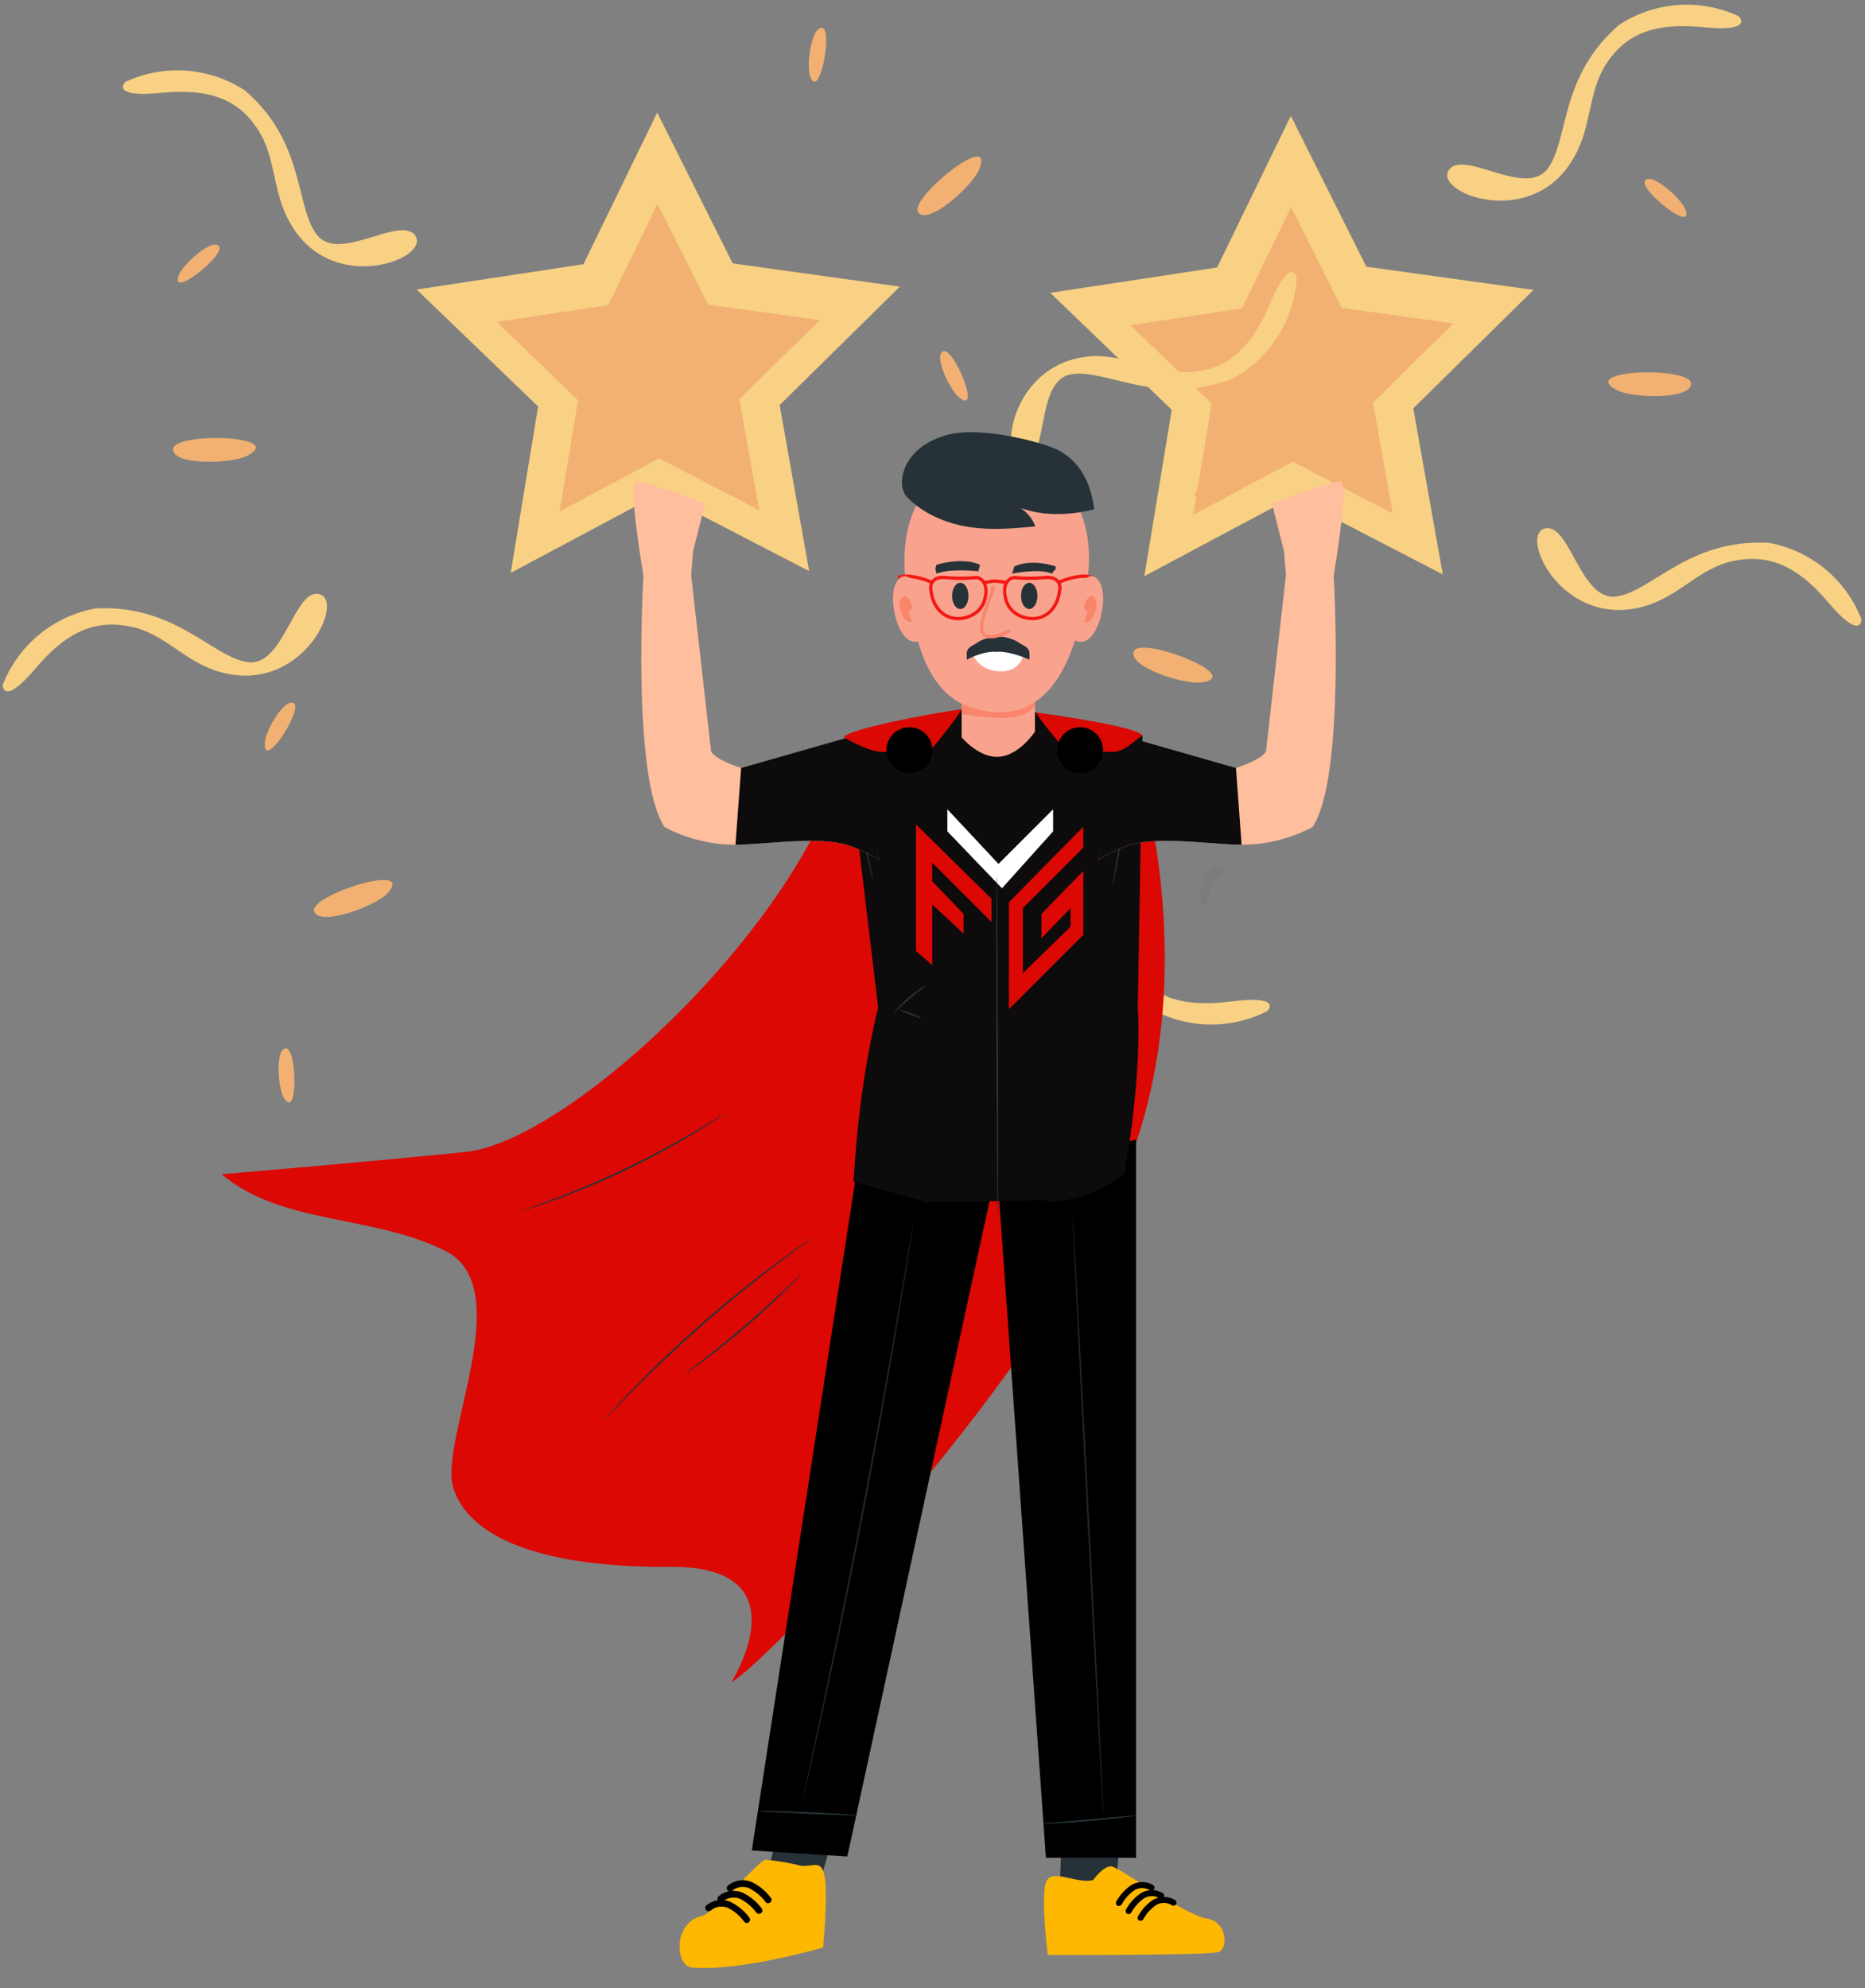 <svg width="378" height="403" viewBox="0 0 378 403" fill="none" xmlns="http://www.w3.org/2000/svg">
<rect x="0" y="0" width="378" height="403" fill="#808080" stroke="none"/>
<path d="M148.503 53.388L133.203 22.818L118.26 53.55L84.444 58.683L109.067 82.397L103.512 116.118L133.657 100.037L163.998 115.76L158.021 82.105L182.384 58.098L148.503 53.388Z" fill="#F9D184"/>
<path d="M143.5 61.734L133.267 41.301L123.294 61.832L100.685 65.243L117.155 81.128L113.419 103.674L133.592 92.921L153.862 103.414L149.866 80.933L166.141 64.885L143.5 61.734Z" fill="#F2B172"/>
<path d="M276.926 54.054L261.626 23.484L246.683 54.216L212.867 59.349L237.49 83.063L231.935 116.784L262.081 100.703L292.421 116.426L286.444 82.771L310.807 58.764L276.926 54.054Z" fill="#F9D184"/>
<path d="M271.923 62.402L261.69 41.969L251.718 62.5L229.109 65.911L245.578 81.796L241.843 104.342L262.015 93.589L282.285 104.082L278.29 81.602L294.565 65.553L271.923 62.402Z" fill="#F2B172"/>
<path d="M64.433 120.374C59.528 119.789 57.416 135.187 50.237 134.213C43.058 133.238 35.554 122.453 19.312 123.33C15.117 124.1 11.19 125.931 7.903 128.65C4.616 131.368 2.08 134.882 0.536 138.858C0.536 138.858 0.536 143.374 7.293 135.382C14.05 127.391 19.93 125.636 26.621 127.033C33.313 128.43 37.504 134.148 44.325 136.129C61.38 141.197 70.378 121.088 64.433 120.374Z" fill="#F9D184"/>
<path d="M313.397 107.065C318.302 106.48 320.413 121.879 327.592 120.904C334.771 119.929 342.275 109.144 358.517 110.021C362.712 110.791 366.64 112.623 369.927 115.341C373.213 118.059 375.749 121.574 377.293 125.55C377.293 125.55 377.293 130.065 370.536 122.074C363.78 114.082 357.9 112.328 351.208 113.725C344.517 115.122 340.326 120.839 333.504 122.821C316.45 127.889 307.452 107.78 313.397 107.065Z" fill="#F9D184"/>
<path d="M53.68 150.618C53.68 148.116 57.838 141.262 59.592 142.594C61.346 143.926 53.387 156.303 53.68 150.618Z" fill="#F2B172"/>
<path d="M57.515 222.475C56.248 220.331 55.793 212.372 58.002 212.502C60.211 212.632 60.406 227.348 57.515 222.475Z" fill="#F2B172"/>
<path d="M78.499 181.088C75.868 183.849 64.401 187.91 63.654 184.629C62.907 181.348 84.509 174.591 78.499 181.088Z" fill="#F2B172"/>
<path d="M84.054 47.605C80.806 43.771 68.689 53.29 64.239 47.605C59.789 41.92 61.932 28.925 49.686 18.367C46.123 16.022 42.019 14.63 37.766 14.323C33.512 14.015 29.25 14.804 25.388 16.613C25.388 16.613 22.139 19.862 32.632 18.822C43.124 17.783 48.614 20.576 52.317 26.326C56.02 32.076 55.176 38.996 58.814 45.201C67.325 60.372 87.823 52.25 84.054 47.605Z" fill="#F9D184"/>
<path d="M293.775 34.296C297.024 30.463 309.141 39.981 313.591 34.296C318.041 28.611 315.897 15.617 328.144 5.059C331.706 2.714 335.81 1.321 340.064 1.014C344.318 0.707 348.58 1.495 352.442 3.305C352.442 3.305 355.691 6.553 345.198 5.514C334.706 4.474 329.216 7.268 325.513 13.018C321.809 18.768 322.654 25.687 319.016 31.892C310.505 47.063 290.007 38.941 293.775 34.296Z" fill="#F9D184"/>
<path d="M36.269 55.696C37.211 53.389 43.188 48.126 44.423 49.946C45.657 51.765 34.158 60.893 36.269 55.696Z" fill="#F2B172"/>
<path d="M341.56 42.387C340.618 40.081 334.641 34.818 333.407 36.637C332.172 38.456 343.672 47.585 341.56 42.387Z" fill="#F2B172"/>
<path d="M50.267 92.307C47.018 94.094 34.772 94.354 35.096 90.975C35.421 87.597 57.933 88.181 50.267 92.307Z" fill="#F2B172"/>
<path d="M327.563 78.999C330.812 80.785 343.058 81.045 342.733 77.667C342.409 74.288 319.897 74.873 327.563 78.999Z" fill="#F2B172"/>
<path d="M242.836 99.126C244.46 97.242 251.866 94.318 252.418 96.462C252.971 98.606 239.1 103.414 242.836 99.126Z" fill="#F2B172"/>
<path d="M201.517 158.026C201.841 155.59 206.389 149.027 208.013 150.489C209.638 151.951 200.77 163.679 201.517 158.026Z" fill="#F2B172"/>
<path d="M243.711 138.305C239.943 138.889 228.411 135.056 229.84 131.97C231.269 128.884 252.287 137.005 243.711 138.305Z" fill="#F2B172"/>
<path d="M197.097 175.988C200.346 179.724 212.235 169.719 216.913 175.241C221.591 180.764 219.934 193.823 232.57 204.056C236.215 206.267 240.366 207.505 244.625 207.653C248.885 207.801 253.112 206.853 256.901 204.901C256.901 204.901 260.149 201.652 249.56 202.984C238.97 204.316 233.545 201.847 229.647 196.227C225.749 190.607 226.398 183.655 222.565 177.613C213.34 162.604 193.134 171.505 197.097 175.988Z" fill="#F9D184"/>
<path d="M164.191 15.412C163.379 13.04 164.548 5.179 166.692 5.666C168.836 6.154 166.01 20.74 164.191 15.412Z" fill="#F2B172"/>
<path d="M194.468 80.61C192.487 79.083 189.108 71.904 191.22 71.189C193.331 70.475 198.951 84.086 194.468 80.61Z" fill="#F2B172"/>
<path d="M198.525 34.22C197.128 37.761 188 45.817 186.083 43.024C184.167 40.23 201.708 26.131 198.525 34.22Z" fill="#F2B172"/>
<path d="M207.753 93.379C212.626 92.436 209.93 77.136 217.044 75.869C224.158 74.602 234.65 82.561 249.82 76.746C253.568 74.704 256.73 71.736 259.004 68.124C261.279 64.513 262.591 60.379 262.814 56.117C262.814 56.117 261.547 51.797 257.454 61.477C253.361 71.158 248.391 74.862 241.569 75.414C234.748 75.966 229.03 72.165 222.079 72.165C204.31 72.685 201.938 94.613 207.753 93.379Z" fill="#F9D184"/>
<g clip-path="url(#clip0)">
<path d="M185.055 221.59L185.055 221.596L185.069 221.605L185.055 221.59Z" fill="#000C33"/>
<path d="M185.136 221.701L185.105 221.738L185.183 221.737L185.136 221.701Z" fill="#000C33"/>
<path d="M185.244 221.732L185.244 221.738L185.262 221.737L185.244 221.732Z" fill="#000C33"/>
<path d="M185.191 221.736L185.237 221.739L185.205 221.721L185.191 221.736Z" fill="#000C33"/>
<path d="M185.036 221.713L185.03 221.671L184.813 221.607L185.007 221.732L185.036 221.713Z" fill="#000C33"/>
<path d="M185.044 221.674L185.039 221.71L185.066 221.693L185.044 221.674Z" fill="#000C33"/>
<path d="M185.23 221.691L185.22 221.702L185.232 221.71L185.23 221.691Z" fill="#000C33"/>
<path d="M185.193 221.718L185.181 221.715L185.188 221.73L185.193 221.718Z" fill="#000C33"/>
<path d="M185.069 221.691L185.08 221.684L185.064 221.68L185.069 221.691Z" fill="#000C33"/>
<path d="M185.214 221.674L185.188 221.681L185.205 221.692L185.214 221.674Z" fill="#000C33"/>
<path d="M185.223 221.875L185.225 221.871L185.215 221.865L185.223 221.875Z" fill="#000C33"/>
<path d="M185.075 221.752L185.067 221.769L185.044 221.753L185.051 221.8L185.055 221.794L185.053 221.8L185.095 221.788L185.074 221.773L185.088 221.756L185.1 221.759L185.095 221.749L185.104 221.738H185.042L185.075 221.752Z" fill="#000C33"/>
<path d="M184.775 221.882L185.025 221.809L185.034 221.748L185.018 221.738L184.775 221.882Z" fill="#000C33"/>
<path d="M185.235 221.796L185.239 221.77L185.222 221.781L185.235 221.796Z" fill="#000C33"/>
<path d="M185.076 221.976L185.143 222.446L185.206 221.992L185.137 221.84L185.076 221.976Z" fill="#000C33"/>
<path d="M185.214 221.785L185.205 221.79L185.217 221.793L185.214 221.785Z" fill="#000C33"/>
<path d="M229.014 149.395C229.014 149.395 244.911 192.972 229.014 235.144C213.118 277.316 154.724 337.729 148.249 340.923C148.249 340.923 163.232 317.389 135.885 317.583C108.538 317.776 94.799 311.116 91.862 301.526C88.924 291.936 105.14 260.971 90.224 253.531C75.307 246.091 57.111 248.319 44.916 237.998C44.916 237.998 73.364 235.63 94.359 233.491C116.41 231.245 166.657 183.338 172.008 149.395" fill="#DB0804"/>
<path d="M146.94 225.663C146.947 225.673 146.819 225.769 146.568 225.944C146.286 226.136 145.918 226.386 145.46 226.695C144.498 227.346 143.081 228.251 141.31 229.335C137.769 231.507 132.765 234.334 127.047 237.077C121.324 239.814 115.984 241.943 112.074 243.341C110.118 244.042 108.525 244.578 107.415 244.922C106.887 245.084 106.462 245.213 106.137 245.314C105.844 245.4 105.688 245.439 105.684 245.428C105.68 245.416 105.829 245.355 106.115 245.248C106.435 245.132 106.853 244.982 107.373 244.794C108.469 244.413 110.048 243.841 111.989 243.112C115.874 241.657 121.186 239.497 126.898 236.765C132.604 234.027 137.616 231.241 141.184 229.126C142.969 228.07 144.404 227.197 145.388 226.582C145.86 226.294 146.239 226.064 146.529 225.886C146.792 225.73 146.934 225.653 146.94 225.663Z" fill="#263238"/>
<path d="M164.911 250.749C164.918 250.759 164.763 250.882 164.462 251.107C164.134 251.348 163.692 251.672 163.135 252.08C161.976 252.915 160.311 254.139 158.27 255.671C154.186 258.735 148.642 263.1 142.774 268.222C136.907 273.35 131.836 278.257 128.252 281.893C126.458 283.709 125.021 285.194 124.039 286.231C123.56 286.727 123.179 287.122 122.897 287.414C122.633 287.682 122.491 287.819 122.481 287.811C122.473 287.803 122.598 287.65 122.845 287.367C123.116 287.063 123.481 286.654 123.941 286.139C124.893 285.074 126.304 283.562 128.077 281.721C131.62 278.039 136.672 273.096 142.546 267.96C148.423 262.831 153.999 258.49 158.125 255.474C160.187 253.965 161.874 252.77 163.058 251.968C163.63 251.583 164.085 251.276 164.422 251.049C164.736 250.843 164.904 250.739 164.911 250.749Z" fill="#263238"/>
<path d="M162.484 258.163C162.492 258.171 162.423 258.257 162.284 258.412C162.115 258.594 161.911 258.815 161.664 259.08C161.123 259.657 160.32 260.474 159.315 261.469C157.304 263.459 154.453 266.138 151.176 268.951C147.897 271.763 144.816 274.174 142.543 275.859C141.406 276.702 140.477 277.37 139.824 277.818C139.525 278.021 139.276 278.189 139.07 278.329C138.895 278.442 138.8 278.498 138.793 278.488C138.786 278.478 138.868 278.404 139.029 278.272C139.224 278.119 139.46 277.933 139.745 277.709C140.413 277.193 141.308 276.502 142.394 275.664C144.626 273.931 147.676 271.495 150.95 268.688C154.221 265.88 157.092 263.236 159.144 261.293C160.137 260.347 160.956 259.568 161.569 258.985C161.833 258.738 162.052 258.533 162.234 258.363C162.389 258.223 162.475 258.155 162.484 258.163Z" fill="#263238"/>
<path d="M158.926 365.012L155.517 380.418L149.308 391.827C148.861 392.649 149.203 393.678 150.054 394.069C150.53 394.288 151.079 394.264 151.532 394.002C154.421 392.333 165.018 386.14 165.204 384.999C165.419 383.677 169.878 368.986 169.878 368.986L158.926 365.012Z" fill="#263238"/>
<path d="M165.706 383.457C165.719 383.477 165.509 383.638 165.119 383.912C164.663 384.223 164.106 384.602 163.451 385.048C161.967 386.041 160.045 387.327 157.92 388.749C155.798 390.176 153.879 391.466 152.397 392.462C151.736 392.899 151.174 393.27 150.713 393.574C150.312 393.832 150.084 393.965 150.07 393.945C150.056 393.926 150.258 393.756 150.636 393.464C151.013 393.172 151.567 392.761 152.258 392.261C153.638 391.261 155.567 389.91 157.728 388.46C159.888 387.012 161.87 385.74 163.319 384.842C164.043 384.393 164.634 384.036 165.047 383.798C165.459 383.56 165.694 383.437 165.706 383.457Z" fill="#455A64"/>
<path d="M227.246 368.67L226.325 380.982C226.325 380.982 238.529 386.052 238.581 388.344H214.615L215.294 368.174L227.246 368.67Z" fill="#263238"/>
<path d="M237.829 387.525C237.828 387.549 237.5 387.553 236.909 387.539C236.251 387.519 235.412 387.494 234.408 387.464C232.297 387.394 229.382 387.306 226.16 387.261C222.938 387.217 220.021 387.224 217.909 387.236C216.905 387.239 216.065 387.241 215.407 387.243C214.817 387.241 214.489 387.229 214.488 387.204C214.487 387.18 214.813 387.147 215.403 387.108C215.994 387.068 216.848 387.028 217.904 386.99C220.017 386.916 222.938 386.869 226.165 386.914C229.391 386.958 232.309 387.086 234.419 387.218C235.475 387.285 236.327 387.348 236.916 387.404C237.506 387.46 237.83 387.501 237.829 387.525Z" fill="#455A64"/>
<path d="M173.459 238.557L152.378 375.068L171.736 376.296L201.618 238.557H173.459Z" fill="black"/>
<path d="M202.226 239.059L211.983 376.552H230.263V230.971L202.226 239.059Z" fill="black"/>
<path d="M223.649 367.955C223.553 367.96 222.079 340.729 220.355 307.141C218.63 273.54 217.31 246.307 217.406 246.303C217.501 246.297 218.976 273.523 220.701 307.122C222.424 340.711 223.744 367.951 223.649 367.955Z" fill="#2D1F30"/>
<path d="M230.263 367.954C230.263 367.954 230.267 367.949 230.28 367.949C230.285 367.949 230.3 367.948 230.283 367.974C230.27 367.983 230.269 367.982 230.259 367.987C230.227 368.001 230.181 368.014 230.119 368.03C229.995 368.06 229.812 368.095 229.576 368.134C229.103 368.211 228.417 368.305 227.568 368.408C225.869 368.616 223.519 368.863 220.92 369.094C215.726 369.566 211.478 369.761 211.483 369.52C211.489 369.508 211.549 369.52 211.675 369.513C211.839 369.504 212.02 369.496 212.221 369.485C212.772 369.443 213.445 369.391 214.237 369.331C216.021 369.176 218.332 368.973 220.889 368.75C223.445 368.525 225.757 368.321 227.542 368.165C229.23 368.02 230.337 367.94 230.263 367.954Z" fill="#263238"/>
<path d="M185.13 247.828C185.13 247.828 185.125 247.933 185.098 248.136C185.068 248.353 185.025 248.651 184.97 249.034C184.848 249.84 184.672 250.999 184.447 252.484C183.988 255.478 183.294 259.807 182.411 265.151C180.645 275.84 178.077 290.585 174.961 306.818C171.841 323.056 168.764 337.706 166.444 348.288C165.284 353.578 164.325 357.856 163.643 360.807C163.303 362.269 163.037 363.411 162.853 364.204C162.762 364.579 162.691 364.872 162.639 365.085C162.589 365.284 162.554 365.383 162.554 365.383C162.554 365.383 162.565 365.278 162.604 365.077C162.647 364.862 162.708 364.567 162.784 364.188C162.954 363.392 163.199 362.245 163.512 360.777C164.151 357.799 165.07 353.519 166.205 348.235C168.464 337.641 171.502 322.987 174.622 306.751C177.737 290.521 180.342 275.786 182.17 265.109C183.073 259.78 183.805 255.464 184.314 252.461C184.567 250.98 184.765 249.824 184.903 249.022C184.972 248.642 185.025 248.345 185.064 248.129C185.101 247.929 185.13 247.828 185.13 247.828Z" fill="#2D1F30"/>
<path d="M173.841 367.955C173.84 367.979 173.559 367.988 173.05 367.983C172.469 367.969 171.75 367.952 170.9 367.932C169.007 367.856 166.539 367.758 163.81 367.649C161.082 367.52 158.615 367.405 156.723 367.315C155.874 367.275 155.157 367.241 154.577 367.213C154.069 367.182 153.797 367.195 153.789 367.167C153.78 367.1 154.917 367.035 156.731 367.071C158.548 367.096 161.056 367.179 163.826 367.303C166.595 367.427 169.1 367.567 170.912 367.687C171.819 367.747 172.552 367.802 173.058 367.848C173.563 367.896 173.843 367.932 173.841 367.955Z" fill="#263238"/>
<path d="M175.432 148.181L195.23 143.777L209.936 144.404L226.37 149.074L223.244 191.648L215.259 243.217L187.312 243.685L175.432 148.181Z" fill="#0D0B0B"/>
<path d="M192.009 168.509L203.081 180.052L213.446 168.509V164.033L202.374 175.105L192.009 164.033V168.509Z" fill="white"/>
<path d="M204.494 182.879V204.551L219.571 189.475V176.518L211.09 185.234V190.181L216.98 184.056V187.826L207.321 197.248V184.056L219.571 171.807V167.566L204.494 182.879Z" fill="#DB0804"/>
<path d="M185.648 192.773L188.946 195.6V183.35L195.307 189.239V185.235L188.946 178.639V174.87L200.961 186.884V182.172L185.648 167.096V192.773Z" fill="#DB0804"/>
<path d="M192.221 144.467L171.395 149.075L177.996 204.291C177.996 204.291 174.121 218.542 173.006 239.558L187.645 243.55C187.645 243.55 195.691 224.611 194.964 213.939C194.236 203.268 183.652 196.972 183.652 196.972V156.714L192.221 144.467Z" fill="#0D0B0B"/>
<path d="M211.266 144.736C211.266 144.736 215.578 144.993 218.681 146.02C223.11 147.486 231.561 149.061 231.561 149.061L230.603 204.29C230.603 204.29 231.702 216.007 227.902 237.893C227.902 237.893 221.313 243.596 212.265 243.549L209.603 237.893V227.579L210.934 213.273L222.578 190.649C222.578 190.649 221.608 169.831 222.578 160.373C223.548 150.914 211.266 144.736 211.266 144.736Z" fill="#0D0B0B"/>
<path d="M202.226 246.891C202.129 246.892 202.002 231.378 201.941 212.247C201.88 193.108 201.908 177.598 202.004 177.598C202.1 177.598 202.227 193.107 202.288 212.245C202.349 231.377 202.321 246.891 202.226 246.891Z" fill="#263238"/>
<path d="M176.933 178.741C176.91 178.745 176.809 178.349 176.648 177.629C176.473 176.853 176.241 175.825 175.961 174.582C175.337 171.961 174.498 168.443 173.572 164.553C172.641 160.633 171.901 157.057 171.487 154.446C171.278 153.142 171.131 152.083 171.055 151.348C170.976 150.613 170.944 150.206 170.967 150.203C170.99 150.2 171.069 150.602 171.188 151.329C171.304 152.057 171.489 153.108 171.728 154.405C172.202 156.998 172.978 160.556 173.909 164.474C174.839 168.39 175.675 171.941 176.2 174.53C176.463 175.823 176.663 176.873 176.78 177.603C176.901 178.332 176.956 178.736 176.933 178.741Z" fill="#263238"/>
<path d="M230.533 150.354C230.557 150.358 230.503 150.774 230.386 151.523C230.256 152.326 230.083 153.395 229.873 154.689C229.427 157.416 228.828 161.082 228.166 165.134C227.496 169.214 226.859 172.904 226.357 175.568C226.106 176.899 225.894 177.975 225.734 178.716C225.577 179.458 225.478 179.866 225.455 179.861C225.432 179.856 225.485 179.44 225.602 178.692C225.732 177.888 225.905 176.819 226.115 175.525C226.561 172.799 227.16 169.132 227.824 165.078C228.493 160.999 229.13 157.31 229.632 154.647C229.883 153.315 230.095 152.239 230.254 151.498C230.411 150.757 230.509 150.35 230.533 150.354Z" fill="#263238"/>
<path d="M186.79 206.454C186.746 206.542 185.768 206.121 184.544 205.666C183.322 205.206 182.309 204.882 182.333 204.786C182.353 204.696 183.421 204.874 184.666 205.341C185.912 205.805 186.834 206.372 186.79 206.454Z" fill="#263238"/>
<path d="M187.643 199.762C187.698 199.848 186.143 200.911 184.392 202.425C182.634 203.932 181.352 205.312 181.275 205.244C181.207 205.188 182.386 203.689 184.166 202.162C185.939 200.63 187.597 199.686 187.643 199.762Z" fill="#263238"/>
<g opacity="0.3">
<g opacity="0.3">
<path opacity="0.3" d="M243.616 183.084C242.728 180.54 243.738 177.462 245.958 175.938C246.433 175.612 247.002 175.344 247.568 175.449C248.135 175.553 248.622 176.176 248.396 176.706C248.252 177.044 247.892 177.225 247.581 177.422C246.554 178.07 245.842 179.132 245.401 180.264C244.959 181.395 244.762 182.605 244.567 183.804" fill="black"/>
</g>
</g>
<path d="M134.684 167.622C134.684 167.622 140.755 171.262 149.07 171.217C155.206 171.184 166.282 169.349 172.165 171.417C175.941 172.745 178.197 174.32 178.197 174.32L171.341 149.728L150.214 155.658C150.214 155.658 143.762 153.659 144.06 151.724L140.067 116.458L130.42 116.458C130.42 116.458 127.937 157.472 134.684 167.622Z" fill="#FFBE9D"/>
<path d="M172.165 171.418C166.283 169.35 155.206 171.184 149.07 171.217L150.214 155.658L172.165 149.395L178.197 174.321C178.197 174.321 175.941 172.745 172.165 171.418Z" fill="#0D0B0B"/>
<path d="M140.067 116.74L140.464 111.792L142.92 102.047C142.92 102.047 130.456 97.179 128.859 97.69C127.262 98.2 130.419 116.74 130.419 116.74L140.067 116.74Z" fill="#FFBE9D"/>
<path d="M266.034 167.622C266.034 167.622 259.963 171.262 251.648 171.217C245.512 171.184 234.435 169.349 228.553 171.417C224.777 172.745 222.52 174.32 222.52 174.32L229.376 149.728L250.504 155.658C250.504 155.658 256.956 153.659 256.658 151.724L260.65 116.458L270.298 116.458C270.298 116.458 272.781 157.472 266.034 167.622Z" fill="#FFBE9D"/>
<path d="M228.553 171.418C234.435 169.35 245.512 171.184 251.647 171.217L250.504 155.658L228.553 149.395L222.52 174.321C222.52 174.321 224.777 172.745 228.553 171.418Z" fill="#0D0B0B"/>
<path d="M260.651 116.74L260.253 111.792L257.798 102.047C257.798 102.047 270.261 97.179 271.859 97.69C273.456 98.2 270.299 116.74 270.299 116.74L260.651 116.74Z" fill="#FFBE9D"/>
<path d="M221.625 381.405L221.746 381.376L221.818 381.274L221.818 381.274L221.818 381.274L221.818 381.274L221.819 381.273L221.823 381.268L221.839 381.246C221.853 381.226 221.875 381.197 221.903 381.159C221.959 381.084 222.042 380.975 222.147 380.845C222.358 380.584 222.654 380.239 222.998 379.897C223.343 379.554 223.729 379.222 224.119 378.983C224.513 378.74 224.878 378.613 225.191 378.627C225.233 378.629 225.336 378.652 225.519 378.725C225.692 378.795 225.909 378.899 226.168 379.034C226.685 379.304 227.345 379.69 228.113 380.157C229.058 380.732 230.154 381.424 231.332 382.168C232.07 382.634 232.84 383.12 233.625 383.61C235.659 384.88 237.787 386.175 239.686 387.197C241.572 388.211 243.277 388.982 244.449 389.17C246.507 389.5 247.494 390.911 247.777 392.331C247.919 393.047 247.88 393.753 247.71 394.308C247.537 394.875 247.252 395.216 246.96 395.324L246.959 395.325C246.88 395.354 246.678 395.394 246.324 395.434C245.985 395.472 245.539 395.508 244.999 395.542C243.922 395.609 242.486 395.664 240.814 395.71C237.471 395.802 233.196 395.856 228.98 395.887C224.764 395.918 220.61 395.926 217.51 395.926C215.96 395.926 214.673 395.924 213.774 395.923C213.324 395.922 212.971 395.921 212.731 395.92L212.657 395.92C212.65 395.86 212.642 395.791 212.634 395.713C212.597 395.394 212.546 394.934 212.488 394.371C212.371 393.247 212.227 391.715 212.114 390.086C212.002 388.456 211.922 386.734 211.933 385.227C211.944 383.706 212.05 382.446 212.288 381.716C212.4 381.373 212.561 381.139 212.752 380.977C212.944 380.814 213.185 380.708 213.481 380.65C214.089 380.532 214.874 380.628 215.793 380.81C216.119 380.874 216.464 380.95 216.818 381.028C217.431 381.163 218.074 381.304 218.696 381.404C219.689 381.562 220.704 381.629 221.625 381.405Z" fill="#FFB800" stroke="#FFB800" stroke-width="0.665"/>
<path d="M228.938 387.95C228.822 387.984 228.697 387.984 228.581 387.949C228.464 387.914 228.361 387.846 228.283 387.754C228.205 387.662 228.156 387.548 228.143 387.429C228.129 387.309 228.151 387.188 228.206 387.081C228.939 385.7 230.013 384.525 231.329 383.666C231.998 383.287 232.758 383.093 233.528 383.106C234.299 383.119 235.052 383.337 235.708 383.738C235.842 383.833 235.932 383.976 235.96 384.137C235.987 384.297 235.949 384.462 235.854 384.595C235.808 384.66 235.749 384.716 235.681 384.758C235.613 384.801 235.537 384.83 235.458 384.843C235.378 384.857 235.297 384.855 235.218 384.837C235.14 384.819 235.066 384.786 235 384.74C234.532 384.468 234 384.325 233.457 384.325C232.915 384.325 232.382 384.468 231.914 384.74C230.823 385.494 229.925 386.49 229.292 387.648C229.218 387.79 229.091 387.899 228.938 387.95Z" fill="black"/>
<path d="M226.986 386.271C226.909 386.303 226.826 386.32 226.743 386.32C226.659 386.32 226.576 386.303 226.499 386.271C226.355 386.192 226.249 386.061 226.201 385.906C226.153 385.75 226.168 385.583 226.242 385.438C226.989 384.07 228.06 382.902 229.365 382.035C230.033 381.652 230.793 381.457 231.565 381.469C232.336 381.482 233.09 381.703 233.744 382.107C233.811 382.152 233.868 382.21 233.912 382.277C233.956 382.343 233.987 382.418 234.002 382.497C234.016 382.576 234.015 382.656 233.998 382.734C233.981 382.813 233.949 382.887 233.902 382.952C233.856 383.019 233.797 383.076 233.728 383.12C233.659 383.164 233.583 383.194 233.502 383.208C233.422 383.223 233.339 383.222 233.259 383.205C233.179 383.188 233.104 383.155 233.036 383.109C232.568 382.837 232.036 382.694 231.493 382.694C230.951 382.694 230.418 382.837 229.95 383.109C228.861 383.862 227.967 384.858 227.34 386.017C227.259 386.143 227.132 386.234 226.986 386.271Z" fill="black"/>
<path d="M231.378 389.277C231.3 389.309 231.217 389.326 231.134 389.326C231.05 389.326 230.967 389.309 230.89 389.277C230.818 389.24 230.754 389.189 230.703 389.128C230.651 389.067 230.612 388.996 230.588 388.919C230.564 388.843 230.556 388.763 230.564 388.683C230.572 388.604 230.595 388.527 230.633 388.456C231.366 387.075 232.44 385.9 233.756 385.041C234.424 384.658 235.184 384.462 235.956 384.475C236.727 384.488 237.481 384.709 238.135 385.113C238.213 385.154 238.281 385.211 238.334 385.28C238.388 385.349 238.427 385.428 238.447 385.513C238.468 385.597 238.47 385.685 238.454 385.771C238.437 385.857 238.403 385.938 238.352 386.009C238.302 386.081 238.237 386.14 238.161 386.185C238.086 386.23 238.001 386.258 237.914 386.268C237.827 386.278 237.738 386.27 237.654 386.243C237.57 386.217 237.493 386.173 237.427 386.115C236.96 385.843 236.427 385.7 235.884 385.7C235.342 385.7 234.809 385.843 234.341 386.115C233.247 386.865 232.348 387.862 231.719 389.023C231.641 389.147 231.519 389.237 231.378 389.277Z" fill="black"/>
<path d="M166.013 394.624C166.232 394.563 166.405 394.514 166.527 394.479C166.534 394.407 166.541 394.319 166.55 394.215C166.577 393.901 166.615 393.448 166.657 392.893C166.742 391.782 166.847 390.266 166.925 388.642C167.004 387.017 167.057 385.287 167.038 383.748C167.02 382.2 166.93 380.873 166.732 380.04C166.531 379.193 166.278 378.777 166.023 378.569C165.779 378.37 165.477 378.315 165.043 378.34C164.825 378.353 164.59 378.385 164.324 378.42L164.323 378.42C164.061 378.456 163.772 378.494 163.468 378.516C162.858 378.559 162.172 378.536 161.424 378.288C159.357 377.807 157.257 377.476 155.142 377.298C155.134 377.3 155.123 377.303 155.107 377.31C155.071 377.324 155.024 377.348 154.964 377.383C154.844 377.455 154.692 377.563 154.511 377.709C154.149 377.999 153.694 378.417 153.168 378.926C152.428 379.642 151.564 380.524 150.64 381.467C150.248 381.867 149.846 382.277 149.439 382.69C148.073 384.075 146.646 385.487 145.368 386.602C144.729 387.159 144.121 387.646 143.572 388.02C143.03 388.389 142.519 388.664 142.078 388.772C139.492 389.404 138.254 391.758 138.09 394.06C138.009 395.207 138.199 396.305 138.6 397.119C139.002 397.935 139.586 398.421 140.287 398.477L140.288 398.477C145.187 398.887 151.79 397.878 157.195 396.757C159.891 396.197 162.28 395.612 163.994 395.166C164.851 394.943 165.539 394.756 166.013 394.624Z" fill="#FFB800" stroke="#FFB800" stroke-width="0.665"/>
<path d="M153.706 387.906C153.841 387.933 153.981 387.919 154.108 387.865C154.234 387.811 154.342 387.72 154.415 387.604C154.489 387.487 154.526 387.351 154.52 387.214C154.515 387.076 154.467 386.943 154.385 386.833C153.351 385.432 151.983 384.312 150.406 383.575C149.614 383.262 148.753 383.17 147.913 383.309C147.074 383.448 146.287 383.812 145.639 384.362C145.507 384.486 145.431 384.658 145.425 384.838C145.42 385.019 145.487 385.195 145.612 385.326C145.736 385.458 145.907 385.534 146.088 385.539C146.269 385.544 146.444 385.477 146.576 385.353C147.043 384.98 147.601 384.738 148.192 384.649C148.784 384.561 149.388 384.631 149.944 384.851C151.263 385.506 152.408 386.465 153.285 387.648C153.389 387.783 153.538 387.874 153.706 387.906Z" fill="black"/>
<path d="M155.58 385.761C155.714 385.78 155.851 385.76 155.974 385.703C156.097 385.645 156.2 385.553 156.271 385.437C156.342 385.322 156.377 385.188 156.373 385.052C156.368 384.916 156.324 384.785 156.245 384.675C155.203 383.281 153.838 382.163 152.266 381.416C151.473 381.105 150.611 381.016 149.772 381.157C148.932 381.298 148.147 381.664 147.499 382.217C147.368 382.341 147.291 382.513 147.286 382.693C147.281 382.874 147.348 383.05 147.472 383.181C147.596 383.312 147.768 383.389 147.949 383.394C148.129 383.399 148.305 383.332 148.436 383.208C148.9 382.829 149.458 382.582 150.051 382.494C150.644 382.405 151.25 382.479 151.804 382.706C153.121 383.358 154.266 384.312 155.145 385.489C155.195 385.561 155.26 385.623 155.335 385.669C155.409 385.716 155.493 385.747 155.58 385.761Z" fill="black"/>
<path d="M151.22 389.767C151.312 389.786 151.407 389.786 151.499 389.765C151.591 389.744 151.676 389.703 151.75 389.644C151.894 389.536 151.989 389.376 152.015 389.197C152.04 389.019 151.994 388.838 151.886 388.694C150.858 387.293 149.495 386.172 147.92 385.436C147.127 385.123 146.263 385.032 145.422 385.17C144.58 385.309 143.791 385.673 143.14 386.223C143.076 386.286 143.026 386.361 142.991 386.444C142.957 386.527 142.939 386.615 142.939 386.705C142.939 386.795 142.957 386.883 142.991 386.966C143.026 387.049 143.076 387.124 143.14 387.187C143.271 387.313 143.447 387.384 143.629 387.384C143.811 387.384 143.986 387.313 144.118 387.187C144.584 386.813 145.142 386.569 145.734 386.481C146.326 386.393 146.93 386.463 147.486 386.685C148.805 387.334 149.947 388.294 150.813 389.482C150.911 389.622 151.055 389.723 151.22 389.767Z" fill="black"/>
<path d="M179.327 152.389C176.932 152.655 172.784 150.503 171.009 149.394C172.074 147.797 187.756 144.736 194.964 143.738C193.966 145.402 190.439 149.993 188.31 152.389C185.648 155.383 182.321 152.056 179.327 152.389Z" fill="#DB0804"/>
<path d="M225.24 152.387C227.636 152.653 229.787 150.169 231.561 149.06C230.497 147.463 217.144 145.4 209.936 144.402C210.934 146.066 214.128 149.992 216.257 152.387C218.919 155.382 222.246 152.055 225.24 152.387Z" fill="#DB0804"/>
<circle cx="184.318" cy="152.054" r="4.658" fill="black"/>
<circle cx="218.919" cy="152.054" r="4.658" fill="black"/>
<path d="M183.302 113.836C183.302 125.464 190.254 133.47 201.542 133.47C212.83 133.47 220.724 124.877 220.724 113.234C220.724 101.592 214.03 92.799 202.728 92.799C189.218 92.77 183.302 102.179 183.302 113.836Z" fill="#F9A38F"/>
<path d="M209.763 140.742V148.299C209.763 148.299 206.706 152.983 202.616 153.384C198.526 153.785 194.903 149.444 194.903 149.444V140.076L209.763 140.742Z" fill="#F9A38F"/>
<path d="M209.763 138.496V143.136C207.036 146.287 202.128 145.795 194.903 144.735V139.269L209.763 138.496Z" fill="#F9856B"/>
<path d="M184.188 118.477C184.339 120.787 184.612 123.087 185.006 125.365C186.369 133.084 189.436 140.66 196.062 143.094C211.058 148.593 216.388 135.375 218.529 127.671C218.761 126.812 218.965 125.867 219.156 124.807C219.497 122.974 219.756 120.926 219.96 118.864C220.206 116.358 220.369 113.823 220.478 111.603C220.572 109.292 219.962 107.01 218.736 105.089C217.51 103.168 215.732 101.707 213.662 100.92C207.527 98.485 198.189 96.624 189.354 101.722C187.745 102.627 186.393 103.964 185.435 105.596C184.477 107.229 183.948 109.099 183.901 111.016C183.97 113.15 183.997 115.713 184.188 118.477Z" fill="#F9A38F"/>
<path d="M188.911 118.062C188.646 118.514 188.597 119.024 188.643 119.393C189.175 124.45 192.635 125.492 194.299 125.381C195.74 125.381 198.823 124.583 199.622 121.389C200.42 118.195 198.846 117.175 197.958 117.064C196.96 117.175 194.299 117.33 191.637 117.064C190.082 116.908 189.284 117.427 188.911 118.062ZM188.911 118.062C187.491 117.396 184.118 116.265 181.989 117.064" stroke="#F41814" stroke-width="0.665"/>
<path d="M214.544 118.062C214.809 118.514 214.859 119.024 214.813 119.393C214.28 124.45 210.82 125.492 209.157 125.381C207.715 125.381 204.632 124.583 203.833 121.389C203.035 118.195 204.61 117.175 205.497 117.064C206.495 117.175 209.157 117.33 211.818 117.064C213.374 116.908 214.172 117.427 214.544 118.062ZM214.544 118.062C215.964 117.396 219.337 116.265 221.467 117.064" stroke="#F41814" stroke-width="0.665"/>
<path d="M199.622 118.061L201.11 117.813C201.447 117.757 201.79 117.753 202.128 117.801L203.947 118.061" stroke="#F41814" stroke-width="0.665"/>
<path d="M189.825 114.466C189.825 114.466 194.943 112.819 198.624 114.466L198.291 115.79C198.291 115.79 192.551 115.139 189.825 116.271C189.571 115.466 189.519 115.251 189.825 114.466Z" fill="#263238"/>
<path d="M207.607 132.092H196.96C197.244 133.323 198.749 135.844 202.496 136.071C206.244 136.299 207.465 133.513 207.607 132.092Z" fill="white"/>
<path d="M213.928 114.793C213.928 114.793 209.305 113.146 205.611 114.792L205.114 116.271C205.114 116.271 210.536 115.14 213.263 116.271C213.509 115.465 214.227 115.579 213.928 114.793Z" fill="#263238"/>
<path d="M201.951 129.098C201.951 129.098 203.947 128.766 206.276 130.096C207.107 130.774 208.609 131.056 208.652 132.382L208.652 133.725C208.652 133.725 204.791 131.873 201.618 132.093C202.518 130.751 200.738 130.115 201.951 129.098Z" fill="#263238"/>
<path d="M201.951 129.431C201.951 129.431 200.654 128.766 198.326 130.096C197.495 130.774 195.992 131.056 195.949 132.382L195.949 133.725C195.949 133.725 199.111 131.873 202.284 132.093C201.384 130.751 203.164 130.447 201.951 129.431Z" fill="#263238"/>
<ellipse cx="194.631" cy="120.781" rx="1.664" ry="2.662" fill="#263238"/>
<ellipse cx="208.605" cy="120.781" rx="1.664" ry="2.662" fill="#263238"/>
<path d="M183.728 100.631C186.988 104.117 191.807 106.107 196.397 106.819C200.986 107.532 205.441 107.117 209.831 106.7C209.344 105.265 208.264 103.905 206.877 102.98C211.926 104.749 217.124 104.383 221.761 103.23C221.038 97.093 218.183 92.406 212.742 90.508C207.301 88.609 197.43 86.578 191.835 88.181C182.469 90.868 181.701 98.464 183.728 100.631Z" fill="#263238"/>
<rect x="200.287" y="124.773" width="2.662" height="3.992" fill="#F9A38F"/>
<path d="M201.348 118.785C200.897 120.972 198.547 125.888 199.019 127.768C199.603 130.097 203.109 128.775 204.675 127.768" stroke="#F9856B" stroke-width="0.665"/>
<path d="M186 118.944C186 118.944 183.468 114.639 181.597 118.198C179.726 121.757 182.368 132.319 186.979 129.678L186 118.944Z" fill="#F9A38F"/>
<path d="M184.87 125.926L184.124 123.977L184.983 123.235C184.983 123.235 183.997 119.505 182.654 121.242C181.551 122.67 183.422 127.035 184.87 125.926Z" fill="#F9856B"/>
<path d="M218.567 118.944C218.567 118.944 221.099 114.639 222.97 118.198C224.841 121.757 222.199 132.319 217.588 129.678L218.567 118.944Z" fill="#F9A38F"/>
<path d="M219.698 125.926L220.443 123.977L219.584 123.235C219.584 123.235 220.57 119.505 221.913 121.242C223.016 122.67 221.145 127.035 219.698 125.926Z" fill="#F9856B"/>
</g>
<defs>
<clipPath id="clip0">
<rect width="332.703" height="332.703" fill="white" transform="translate(19.297 69.545)"/>
</clipPath>
</defs>
</svg>
